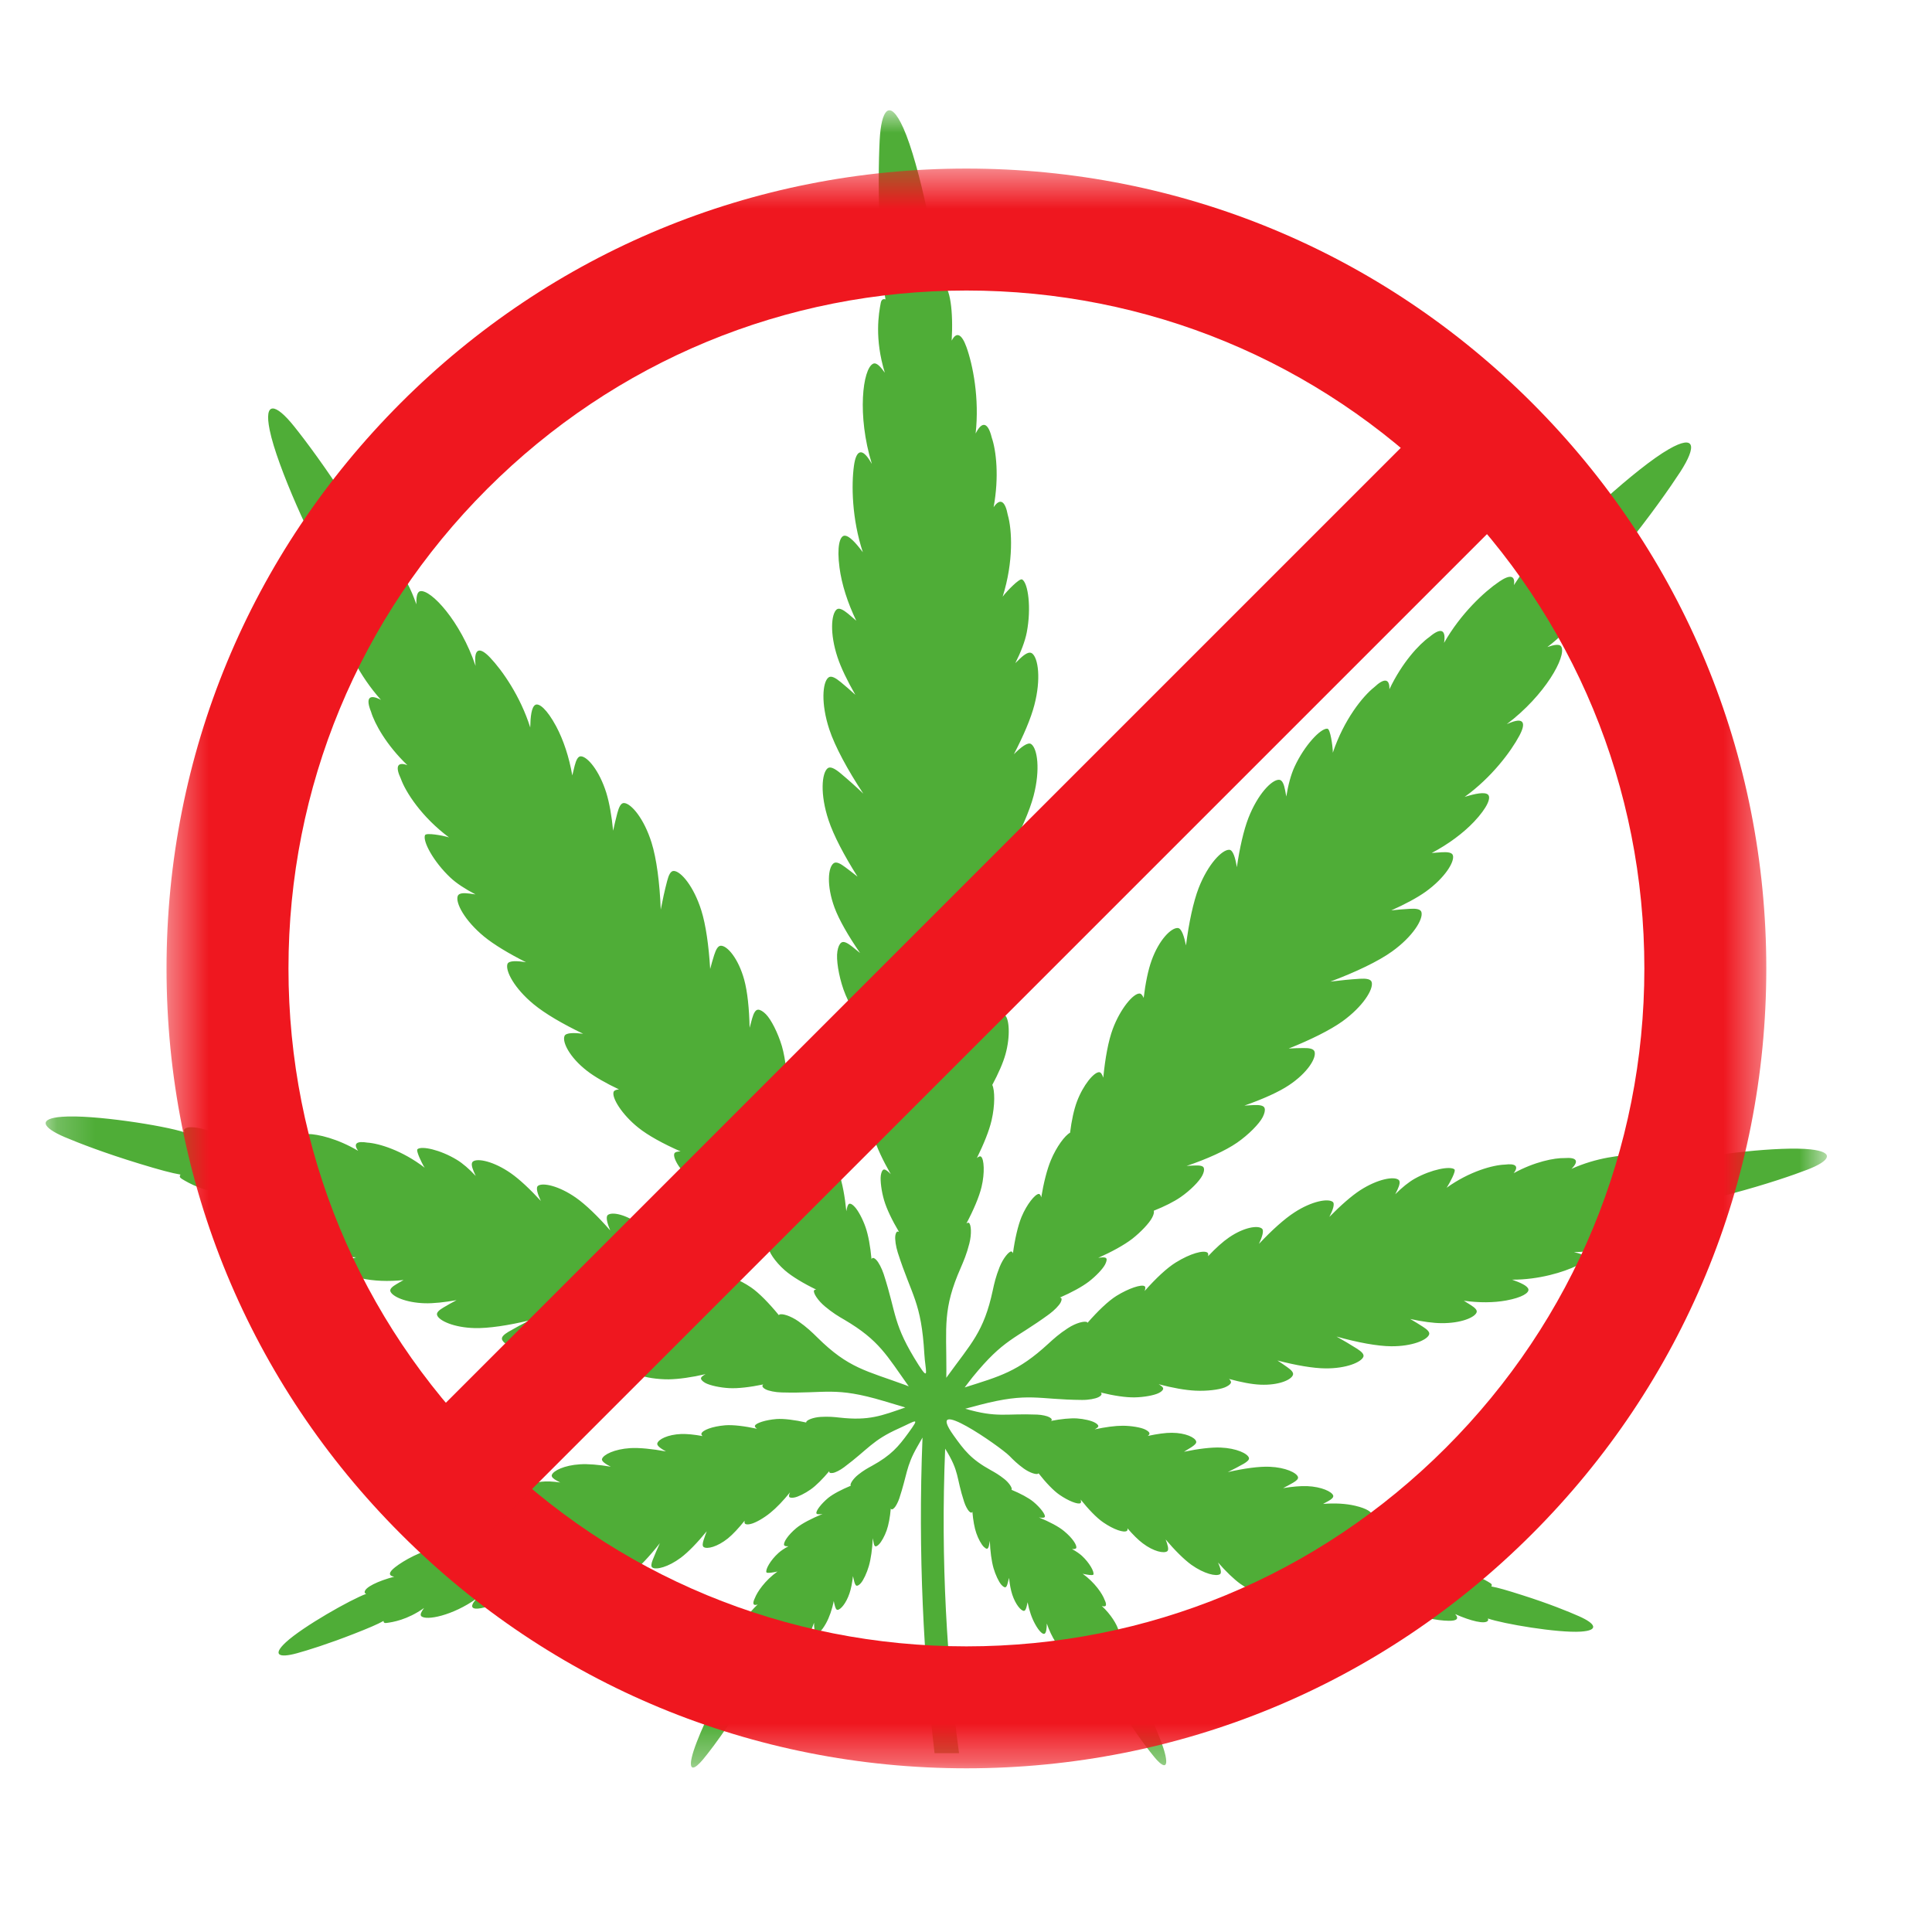 <svg width="51" height="51" viewBox="0 0 51 51" fill="none" xmlns="http://www.w3.org/2000/svg">
<mask id="mask0_622_6323" style="mask-type:luminance" maskUnits="userSpaceOnUse" x="1" y="2" width="48" height="45">
<path d="M1.205 2.911H48.226V46.66H1.205V2.911Z" fill="white"/>
</mask>
<g mask="url(#mask0_622_6323)">
<path fill-rule="evenodd" clip-rule="evenodd" d="M30.765 46.341C30.672 45.912 30.22 44.959 30.048 44.715C30.068 44.717 30.083 44.713 30.089 44.705C30.145 44.633 30.006 44.385 29.801 44.141C29.906 44.194 29.933 44.131 29.89 43.989C29.831 43.787 29.669 43.447 29.406 43.162C29.554 43.235 29.586 43.174 29.521 43.02C29.477 42.877 29.333 42.625 29.084 42.393C29.205 42.434 29.225 42.368 29.158 42.23C29.1 42.073 28.907 41.78 28.579 41.542L28.61 41.55C28.646 41.558 28.849 41.599 28.863 41.564C28.891 41.491 28.759 41.253 28.556 41.066C28.489 41.007 28.403 40.948 28.297 40.891C28.362 40.895 28.403 40.886 28.411 40.86C28.431 40.787 28.312 40.602 28.093 40.421C27.951 40.3 27.702 40.17 27.424 40.056C27.513 40.071 27.574 40.068 27.582 40.038C27.598 39.977 27.46 39.794 27.278 39.643C27.152 39.539 26.938 39.426 26.699 39.326C26.702 39.321 26.704 39.32 26.707 39.316C26.719 39.273 26.638 39.142 26.51 39.041C26.374 38.933 26.265 38.87 26.16 38.812C25.63 38.52 25.454 38.284 25.174 37.893C24.374 36.776 26.398 38.182 26.648 38.434C26.749 38.538 26.857 38.644 27.025 38.766C27.185 38.88 27.359 38.933 27.406 38.902C27.408 38.9 27.412 38.896 27.414 38.89C27.605 39.134 27.807 39.348 27.967 39.458C28.2 39.62 28.456 39.72 28.52 39.68C28.541 39.668 28.541 39.633 28.526 39.584C28.735 39.845 28.948 40.067 29.12 40.185C29.406 40.382 29.665 40.463 29.744 40.414C29.762 40.404 29.767 40.378 29.762 40.344C29.906 40.51 30.046 40.651 30.166 40.74C30.454 40.958 30.727 41.013 30.814 40.948C30.863 40.911 30.822 40.771 30.77 40.638C31.011 40.923 31.254 41.165 31.448 41.306C31.789 41.548 32.107 41.619 32.205 41.554C32.257 41.52 32.212 41.383 32.154 41.247C32.364 41.487 32.573 41.688 32.745 41.812C33.084 42.055 33.402 42.126 33.499 42.061C33.544 42.03 33.527 41.953 33.489 41.857C33.477 41.827 33.463 41.797 33.45 41.766C33.578 41.908 33.708 42.024 33.828 42.098C34.154 42.301 34.525 42.388 34.609 42.321C34.651 42.291 34.519 42.03 34.492 41.986L34.47 41.947C34.916 42.299 35.38 42.447 35.612 42.466C35.824 42.505 35.903 42.454 35.799 42.305C36.209 42.554 36.6 42.651 36.806 42.657C37.037 42.686 37.108 42.616 36.954 42.446C37.434 42.694 37.953 42.782 38.243 42.785C38.452 42.789 38.524 42.73 38.413 42.608C38.819 42.789 39.204 42.885 39.278 42.782C39.287 42.769 39.285 42.749 39.277 42.724C39.668 42.863 41.115 43.109 41.725 43.071C42.217 43.04 42.128 42.861 41.678 42.663C41.402 42.541 40.882 42.329 40.184 42.108C39.787 41.981 39.544 41.91 39.366 41.878C39.39 41.847 39.386 41.819 39.343 41.792C39.2 41.701 38.865 41.503 38.32 41.467C38.431 41.438 38.516 41.403 38.513 41.347C38.496 41.17 37.862 40.832 37.086 40.781L37.116 40.776C37.378 40.732 37.369 40.63 37.155 40.512C36.9 40.374 36.409 40.193 35.87 40.17L35.874 40.168C36.042 40.119 36.188 40.062 36.206 39.993C36.227 39.924 36.089 39.822 35.777 39.749C35.528 39.69 35.23 39.674 34.926 39.7C34.974 39.676 35.023 39.647 35.072 39.62C35.153 39.574 35.207 39.527 35.193 39.478C35.159 39.377 34.887 39.246 34.504 39.23C34.336 39.224 34.113 39.242 33.87 39.283C33.959 39.238 34.046 39.191 34.131 39.142C34.221 39.09 34.279 39.039 34.263 38.988C34.227 38.876 33.933 38.736 33.516 38.719C33.242 38.707 32.837 38.762 32.411 38.86C32.555 38.789 32.699 38.715 32.837 38.636C32.925 38.583 32.984 38.532 32.968 38.481C32.932 38.369 32.638 38.229 32.221 38.212C31.977 38.202 31.627 38.245 31.254 38.323C31.323 38.282 31.39 38.241 31.457 38.198C31.536 38.145 31.59 38.096 31.576 38.05C31.548 37.946 31.297 37.824 30.936 37.822C30.77 37.82 30.547 37.852 30.299 37.905C30.334 37.879 30.352 37.85 30.34 37.824C30.326 37.793 30.285 37.763 30.227 37.734C30.113 37.679 29.866 37.638 29.641 37.636C29.44 37.636 29.177 37.671 28.897 37.732L28.903 37.728C28.962 37.697 29.003 37.665 28.991 37.633C28.98 37.606 28.95 37.58 28.901 37.553C28.812 37.502 28.613 37.455 28.429 37.443C28.255 37.433 28.007 37.457 27.746 37.508C27.76 37.494 27.767 37.482 27.762 37.468C27.756 37.449 27.736 37.431 27.704 37.413C27.643 37.378 27.505 37.347 27.379 37.342C26.526 37.307 26.336 37.435 25.48 37.187C25.607 37.152 25.734 37.118 25.864 37.085C27.173 36.745 27.381 36.947 28.565 36.955C28.731 36.957 28.913 36.924 28.994 36.883C29.039 36.861 29.067 36.837 29.076 36.812C29.084 36.796 29.076 36.778 29.058 36.759C29.398 36.843 29.72 36.892 29.953 36.887C30.194 36.883 30.459 36.835 30.581 36.776C30.646 36.745 30.688 36.709 30.701 36.676C30.721 36.633 30.67 36.59 30.593 36.544L30.585 36.54C30.95 36.637 31.294 36.698 31.558 36.71C31.853 36.725 32.182 36.686 32.334 36.623C32.415 36.588 32.47 36.55 32.49 36.511C32.506 36.477 32.486 36.44 32.444 36.401C32.764 36.489 33.055 36.544 33.275 36.552C33.748 36.572 34.087 36.428 34.131 36.293C34.152 36.232 34.085 36.163 33.983 36.092C33.898 36.031 33.811 35.972 33.722 35.914C34.211 36.041 34.666 36.12 34.989 36.122C35.538 36.127 35.933 35.96 35.99 35.815C36.014 35.748 35.939 35.679 35.826 35.605C35.649 35.492 35.467 35.386 35.281 35.282C35.834 35.438 36.364 35.536 36.725 35.538C37.274 35.542 37.669 35.375 37.724 35.231C37.751 35.166 37.675 35.095 37.56 35.022C37.451 34.952 37.339 34.883 37.226 34.818C37.546 34.887 37.836 34.928 38.056 34.928C38.563 34.932 38.928 34.779 38.978 34.645C39.003 34.584 38.932 34.519 38.827 34.452C38.766 34.413 38.705 34.374 38.642 34.336C39.04 34.392 39.432 34.39 39.763 34.329C40.18 34.252 40.367 34.128 40.346 34.034C40.326 33.943 40.138 33.859 39.921 33.782L39.913 33.78C40.624 33.784 41.281 33.579 41.625 33.411C41.915 33.271 41.933 33.139 41.591 33.064L41.55 33.053C42.577 33.037 43.432 32.634 43.463 32.402C43.473 32.329 43.364 32.278 43.22 32.231C43.939 32.219 44.391 31.981 44.587 31.869C44.644 31.836 44.65 31.799 44.622 31.759C44.857 31.726 45.181 31.651 45.712 31.509C46.645 31.26 47.342 31.018 47.71 30.876C48.314 30.643 48.444 30.414 47.797 30.341C47.001 30.251 45.08 30.483 44.555 30.64C44.569 30.607 44.573 30.581 44.563 30.564C44.47 30.424 43.959 30.524 43.414 30.738C43.569 30.585 43.475 30.5 43.202 30.491C42.818 30.479 42.134 30.56 41.483 30.855C41.698 30.642 41.609 30.546 41.305 30.57C41.031 30.564 40.511 30.666 39.957 30.969C40.103 30.78 40.002 30.707 39.722 30.743C39.414 30.753 38.794 30.919 38.187 31.354C38.197 31.338 38.207 31.321 38.218 31.305C38.255 31.246 38.444 30.912 38.393 30.868C38.283 30.776 37.791 30.866 37.349 31.112C37.187 31.203 37.011 31.346 36.831 31.525C36.851 31.486 36.869 31.447 36.889 31.407C36.946 31.283 36.972 31.183 36.916 31.142C36.79 31.049 36.368 31.122 35.906 31.419C35.674 31.57 35.388 31.822 35.092 32.123C35.181 31.95 35.246 31.773 35.179 31.725C35.055 31.633 34.632 31.704 34.172 32.003C33.906 32.174 33.57 32.477 33.234 32.835C33.313 32.664 33.376 32.483 33.311 32.431C33.201 32.341 32.838 32.396 32.447 32.663C32.283 32.774 32.091 32.947 31.89 33.161C31.9 33.114 31.894 33.08 31.872 33.065C31.77 32.996 31.424 33.086 31.035 33.328C30.802 33.472 30.508 33.749 30.216 34.079C30.238 34.014 30.241 33.969 30.215 33.953C30.131 33.896 29.791 34.01 29.473 34.207C29.253 34.344 28.976 34.612 28.708 34.919C28.707 34.914 28.703 34.907 28.699 34.904C28.64 34.861 28.404 34.919 28.19 35.06C27.959 35.209 27.813 35.343 27.673 35.471C26.871 36.21 26.394 36.33 25.465 36.625C25.527 36.546 25.61 36.432 25.675 36.352C26.508 35.331 26.777 35.365 27.702 34.686C27.831 34.59 27.957 34.462 27.998 34.382C28.019 34.339 28.028 34.305 28.021 34.28C28.018 34.264 28.003 34.256 27.979 34.252C28.287 34.118 28.565 33.967 28.743 33.831C28.929 33.688 29.11 33.497 29.171 33.381C29.203 33.318 29.217 33.267 29.211 33.234C29.201 33.192 29.138 33.185 29.055 33.196C29.033 33.198 29.013 33.202 28.991 33.204C29.353 33.043 29.677 32.864 29.888 32.702C30.115 32.524 30.336 32.29 30.411 32.147C30.451 32.072 30.468 32.009 30.459 31.971C30.459 31.967 30.459 31.965 30.457 31.96C30.745 31.845 30.994 31.72 31.169 31.598C31.422 31.423 31.661 31.181 31.738 31.03C31.779 30.949 31.793 30.881 31.779 30.835C31.763 30.774 31.671 30.762 31.552 30.766C31.475 30.768 31.398 30.772 31.323 30.778C31.864 30.595 32.35 30.375 32.654 30.165C32.956 29.956 33.242 29.667 33.333 29.488C33.382 29.39 33.4 29.308 33.383 29.254C33.363 29.183 33.254 29.166 33.11 29.17C33.023 29.175 32.936 29.178 32.849 29.185C33.335 29.014 33.761 28.825 34.03 28.643C34.52 28.316 34.754 27.927 34.701 27.76C34.676 27.682 34.559 27.664 34.407 27.666C34.278 27.666 34.148 27.672 34.018 27.679C34.597 27.448 35.11 27.194 35.435 26.962C35.983 26.567 36.259 26.113 36.21 25.928C36.188 25.843 36.062 25.827 35.895 25.837C35.637 25.853 35.378 25.879 35.118 25.912C35.783 25.663 36.385 25.377 36.747 25.116C37.299 24.72 37.572 24.265 37.523 24.08C37.501 23.995 37.376 23.98 37.207 23.991C37.047 23.999 36.888 24.014 36.727 24.032C37.096 23.867 37.414 23.696 37.637 23.537C38.145 23.17 38.399 22.751 38.354 22.582C38.334 22.503 38.217 22.489 38.063 22.497C37.973 22.503 37.884 22.511 37.793 22.517C38.233 22.285 38.624 21.994 38.91 21.693C39.268 21.313 39.367 21.052 39.278 20.975C39.191 20.899 38.942 20.95 38.67 21.034L38.663 21.036C39.376 20.523 39.884 19.839 40.108 19.42C40.295 19.07 40.219 18.923 39.822 19.096L39.775 19.116C40.788 18.354 41.352 17.328 41.216 17.073C41.171 16.99 41.025 17.02 40.847 17.08C41.558 16.544 41.838 15.975 41.953 15.722C41.986 15.648 41.966 15.606 41.907 15.586C42.12 15.384 42.389 15.07 42.817 14.541C43.569 13.615 44.089 12.865 44.357 12.454C44.796 11.772 44.748 11.46 44.057 11.855C43.196 12.346 41.445 13.976 41.033 14.517C41.025 14.472 41.009 14.444 40.987 14.436C40.792 14.361 40.353 14.835 39.964 15.445C40.006 15.181 39.854 15.162 39.575 15.354C39.181 15.62 38.555 16.202 38.12 16.97C38.178 16.599 38.022 16.569 37.734 16.814C37.459 17.008 37.011 17.49 36.677 18.195C36.685 17.9 36.531 17.9 36.277 18.14C35.977 18.376 35.477 18.993 35.183 19.87C35.183 19.845 35.181 19.821 35.181 19.799C35.177 19.713 35.122 19.241 35.039 19.235C34.865 19.221 34.437 19.67 34.174 20.238C34.077 20.448 34.005 20.718 33.955 21.027C33.945 20.975 33.937 20.922 33.926 20.869C33.895 20.704 33.85 20.584 33.761 20.584C33.57 20.582 33.201 20.962 32.954 21.595C32.83 21.917 32.725 22.375 32.65 22.892C32.611 22.654 32.551 22.432 32.447 22.432C32.257 22.43 31.888 22.81 31.641 23.443C31.501 23.808 31.384 24.353 31.307 24.957C31.262 24.732 31.193 24.504 31.092 24.497C30.917 24.487 30.593 24.809 30.397 25.359C30.308 25.607 30.237 25.95 30.19 26.343C30.16 26.274 30.123 26.227 30.081 26.227C29.916 26.221 29.574 26.628 29.375 27.16C29.258 27.473 29.173 27.937 29.124 28.448C29.096 28.364 29.061 28.305 29.017 28.303C28.879 28.299 28.593 28.639 28.427 29.083C28.35 29.29 28.287 29.577 28.247 29.901C28.115 29.97 27.89 30.267 27.74 30.628C27.639 30.87 27.55 31.221 27.486 31.608C27.471 31.549 27.45 31.515 27.42 31.517C27.325 31.521 27.106 31.787 26.966 32.123C26.871 32.355 26.79 32.707 26.739 33.084C26.729 33.053 26.712 33.037 26.695 33.035C26.628 33.037 26.478 33.218 26.386 33.449C26.287 33.697 26.244 33.886 26.206 34.065C25.971 35.162 25.633 35.465 25 36.342L24.98 36.371C24.982 36.306 24.982 36.234 24.982 36.161C24.984 35.017 24.883 34.549 25.361 33.467C25.438 33.288 25.519 33.1 25.588 32.827C25.653 32.573 25.637 32.325 25.578 32.282C25.564 32.27 25.54 32.276 25.511 32.296C25.699 31.942 25.849 31.59 25.91 31.334C26 30.959 25.977 30.597 25.898 30.534C25.874 30.513 25.835 30.528 25.787 30.57C25.969 30.2 26.113 29.846 26.175 29.575C26.269 29.172 26.261 28.779 26.194 28.639C26.356 28.336 26.481 28.053 26.543 27.827C26.676 27.347 26.642 26.877 26.522 26.795C26.481 26.766 26.417 26.795 26.34 26.85C26.615 26.384 26.828 25.934 26.921 25.592C27.08 25.019 27.039 24.455 26.897 24.359C26.859 24.333 26.8 24.349 26.731 24.392C26.933 24.025 27.088 23.687 27.163 23.421C27.335 22.827 27.258 22.352 27.102 22.251C27.013 22.194 26.812 22.344 26.633 22.511C26.942 21.947 27.179 21.408 27.284 21.009C27.466 20.315 27.386 19.76 27.221 19.642C27.132 19.579 26.942 19.731 26.764 19.91C27.018 19.422 27.213 18.964 27.304 18.614C27.486 17.92 27.406 17.364 27.242 17.246C27.167 17.192 27.053 17.265 26.923 17.387C26.883 17.425 26.843 17.464 26.802 17.505C26.95 17.21 27.057 16.933 27.104 16.694C27.229 16.044 27.14 15.394 26.984 15.297C26.909 15.252 26.573 15.62 26.516 15.689C26.5 15.71 26.483 15.73 26.468 15.75C26.761 14.819 26.715 13.98 26.603 13.593C26.535 13.229 26.404 13.133 26.229 13.389C26.378 12.58 26.296 11.888 26.18 11.552C26.085 11.163 25.933 11.09 25.754 11.444C25.858 10.516 25.681 9.631 25.511 9.159C25.389 8.821 25.25 8.742 25.122 8.992C25.167 8.228 25.084 7.551 24.873 7.494C24.848 7.486 24.818 7.502 24.781 7.532C24.765 6.816 24.277 4.333 23.845 3.377C23.48 2.567 23.262 2.903 23.221 3.701C23.195 4.217 23.174 5.184 23.244 6.443C23.284 7.162 23.32 7.598 23.375 7.903C23.314 7.883 23.27 7.905 23.251 7.99C23.195 8.277 23.081 8.939 23.357 9.838C23.241 9.676 23.136 9.559 23.047 9.602C22.773 9.735 22.619 10.962 23.015 12.246L22.986 12.199C22.755 11.804 22.599 11.879 22.542 12.297C22.473 12.793 22.485 13.695 22.777 14.578L22.771 14.57C22.591 14.33 22.41 14.131 22.289 14.141C22.166 14.153 22.088 14.436 22.161 14.985C22.218 15.421 22.374 15.911 22.603 16.385C22.532 16.322 22.459 16.259 22.387 16.2C22.261 16.097 22.151 16.035 22.086 16.088C21.942 16.206 21.9 16.723 22.109 17.352C22.2 17.627 22.366 17.971 22.579 18.341C22.453 18.225 22.323 18.113 22.194 18.006C22.056 17.893 21.939 17.826 21.867 17.886C21.711 18.014 21.667 18.573 21.892 19.255C22.04 19.703 22.374 20.323 22.789 20.95C22.589 20.759 22.384 20.576 22.174 20.401C22.036 20.289 21.918 20.224 21.847 20.281C21.691 20.409 21.644 20.968 21.872 21.651C22.003 22.049 22.285 22.587 22.637 23.142C22.53 23.057 22.423 22.973 22.313 22.892C22.184 22.794 22.072 22.737 22.006 22.788C21.857 22.896 21.815 23.376 22.029 23.958C22.149 24.282 22.395 24.709 22.704 25.157C22.634 25.098 22.562 25.041 22.49 24.984C22.37 24.891 22.269 24.835 22.206 24.884C22.158 24.921 22.123 25 22.105 25.114C22.07 25.326 22.137 25.749 22.265 26.118C22.395 26.486 22.674 26.976 23.025 27.469C22.962 27.418 22.899 27.367 22.836 27.318C22.737 27.239 22.649 27.194 22.597 27.235C22.559 27.265 22.528 27.332 22.514 27.426C22.485 27.603 22.54 27.96 22.648 28.267C22.723 28.479 22.858 28.741 23.03 29.019C23.029 29.019 23.025 29.022 23.023 29.026C22.99 29.054 22.968 29.119 22.956 29.209C22.932 29.376 22.974 29.714 23.059 30.004C23.138 30.277 23.306 30.631 23.515 30.996C23.499 30.98 23.483 30.963 23.465 30.947C23.4 30.888 23.343 30.851 23.308 30.884C23.282 30.908 23.262 30.959 23.251 31.032C23.233 31.171 23.268 31.446 23.338 31.684C23.405 31.912 23.549 32.213 23.732 32.52C23.709 32.508 23.689 32.506 23.675 32.518C23.657 32.534 23.642 32.571 23.634 32.62C23.621 32.714 23.647 32.901 23.699 33.064C24.069 34.219 24.321 34.36 24.401 35.75C24.423 36.149 24.547 36.497 24.252 36.037C23.559 34.946 23.675 34.702 23.326 33.629C23.276 33.479 23.195 33.324 23.134 33.261C23.102 33.226 23.071 33.208 23.047 33.206C23.03 33.206 23.017 33.216 23.006 33.239C22.976 32.909 22.921 32.602 22.848 32.394C22.773 32.176 22.649 31.948 22.561 31.857C22.514 31.806 22.471 31.777 22.439 31.775C22.395 31.769 22.372 31.826 22.354 31.907C22.35 31.93 22.346 31.95 22.341 31.973C22.303 31.584 22.236 31.224 22.149 30.978C22.054 30.711 21.904 30.434 21.796 30.32C21.738 30.259 21.685 30.223 21.644 30.218C21.643 30.218 21.639 30.218 21.636 30.218C21.616 29.915 21.576 29.643 21.517 29.443C21.43 29.152 21.28 28.855 21.162 28.737C21.099 28.674 21.041 28.639 20.994 28.637C20.933 28.635 20.893 28.717 20.86 28.83C20.84 28.901 20.82 28.975 20.802 29.048C20.796 28.485 20.741 27.961 20.64 27.615C20.536 27.267 20.356 26.911 20.216 26.771C20.141 26.696 20.07 26.655 20.016 26.653C19.942 26.651 19.894 26.748 19.855 26.883C19.831 26.966 19.808 27.05 19.788 27.131C19.778 26.626 19.73 26.17 19.645 25.861C19.491 25.303 19.201 24.965 19.031 24.965C18.951 24.964 18.899 25.067 18.852 25.212C18.814 25.332 18.779 25.454 18.747 25.578C18.71 24.965 18.631 24.408 18.514 24.036C18.314 23.398 17.977 23.001 17.79 22.991C17.703 22.985 17.651 23.099 17.61 23.26C17.545 23.505 17.491 23.757 17.442 24.011C17.416 23.311 17.331 22.662 17.199 22.242C17 21.606 16.662 21.209 16.475 21.198C16.39 21.192 16.338 21.306 16.295 21.467C16.254 21.62 16.22 21.774 16.185 21.929C16.147 21.534 16.084 21.184 16.005 20.928C15.821 20.34 15.508 19.973 15.336 19.965C15.257 19.959 15.209 20.065 15.17 20.211C15.148 20.297 15.127 20.382 15.107 20.47C15.024 19.988 14.874 19.534 14.682 19.174C14.438 18.72 14.228 18.549 14.129 18.608C14.03 18.667 14.003 18.915 13.997 19.194V19.204C13.738 18.38 13.257 17.694 12.937 17.358C12.669 17.075 12.509 17.104 12.55 17.527L12.554 17.578C12.155 16.395 11.373 15.555 11.095 15.606C11.006 15.622 10.988 15.766 10.99 15.952C10.71 15.123 10.266 14.688 10.068 14.503C10.009 14.448 9.962 14.456 9.928 14.503C9.802 14.244 9.594 13.896 9.235 13.333C8.603 12.348 8.066 11.631 7.764 11.255C7.273 10.642 6.961 10.577 7.119 11.352C7.312 12.311 8.29 14.446 8.668 14.995C8.623 14.991 8.593 14.997 8.576 15.016C8.449 15.175 8.755 15.73 9.203 16.279C8.969 16.162 8.907 16.298 9 16.617C9.128 17.065 9.476 17.83 10.056 18.474C9.73 18.305 9.654 18.441 9.794 18.787C9.889 19.104 10.201 19.67 10.753 20.198C10.481 20.1 10.434 20.244 10.581 20.555C10.706 20.907 11.128 21.565 11.853 22.106C11.831 22.098 11.806 22.092 11.784 22.086C11.705 22.063 11.249 21.972 11.219 22.047C11.154 22.206 11.44 22.743 11.887 23.165C12.05 23.319 12.281 23.468 12.552 23.61C12.502 23.602 12.449 23.594 12.396 23.588C12.234 23.567 12.108 23.574 12.082 23.655C12.021 23.834 12.262 24.296 12.775 24.72C13.034 24.933 13.43 25.171 13.886 25.401C13.654 25.362 13.428 25.352 13.395 25.448C13.336 25.627 13.575 26.089 14.09 26.512C14.386 26.756 14.856 27.032 15.393 27.288C15.168 27.262 14.937 27.255 14.901 27.349C14.838 27.51 15.037 27.91 15.488 28.262C15.691 28.421 15.989 28.592 16.339 28.757C16.267 28.763 16.212 28.784 16.198 28.822C16.143 28.975 16.416 29.421 16.848 29.766C17.103 29.972 17.509 30.194 17.966 30.395C17.881 30.395 17.815 30.412 17.8 30.452C17.754 30.579 17.983 30.951 18.345 31.242C18.514 31.378 18.761 31.523 19.049 31.661C19.073 31.806 19.28 32.107 19.57 32.357C19.764 32.526 20.064 32.715 20.402 32.893C20.342 32.889 20.305 32.899 20.297 32.927C20.271 33.017 20.453 33.303 20.723 33.538C20.907 33.697 21.211 33.88 21.546 34.042C21.513 34.044 21.492 34.053 21.487 34.069C21.466 34.134 21.588 34.329 21.776 34.486C21.975 34.653 22.137 34.751 22.293 34.84C23.213 35.382 23.408 35.782 23.989 36.597C23.963 36.587 23.935 36.574 23.906 36.564C22.863 36.181 22.4 36.122 21.576 35.306C21.44 35.172 21.298 35.034 21.073 34.877C20.862 34.73 20.629 34.663 20.571 34.704C20.567 34.708 20.562 34.712 20.561 34.718C20.303 34.403 20.034 34.126 19.821 33.981C19.511 33.772 19.172 33.646 19.089 33.7C19.063 33.717 19.063 33.761 19.083 33.827C18.802 33.487 18.518 33.2 18.289 33.047C17.908 32.793 17.566 32.691 17.462 32.756C17.439 32.771 17.434 32.803 17.439 32.85C17.247 32.632 17.061 32.451 16.901 32.335C16.52 32.054 16.157 31.985 16.046 32.072C15.981 32.121 16.035 32.306 16.108 32.48C15.784 32.109 15.46 31.796 15.201 31.615C14.751 31.301 14.329 31.213 14.204 31.301C14.135 31.348 14.194 31.525 14.277 31.702C13.991 31.39 13.713 31.13 13.486 30.971C13.037 30.658 12.615 30.57 12.489 30.658C12.43 30.699 12.453 30.799 12.505 30.924C12.522 30.965 12.54 31.004 12.558 31.042C12.386 30.859 12.216 30.709 12.055 30.613C11.622 30.351 11.134 30.245 11.022 30.334C10.97 30.375 11.146 30.717 11.18 30.776L11.211 30.825C10.619 30.369 10.005 30.182 9.697 30.162C9.419 30.115 9.316 30.186 9.454 30.379C8.912 30.058 8.394 29.937 8.122 29.934C7.819 29.899 7.725 29.991 7.932 30.212C7.294 29.895 6.611 29.791 6.228 29.789C5.954 29.789 5.859 29.868 6.007 30.027C5.47 29.795 4.961 29.677 4.864 29.815C4.854 29.832 4.856 29.858 4.87 29.891C4.349 29.714 2.44 29.416 1.64 29.48C0.992 29.528 1.113 29.763 1.709 30.017C2.074 30.172 2.761 30.438 3.682 30.719C4.209 30.88 4.532 30.967 4.764 31.006C4.734 31.047 4.74 31.083 4.797 31.118C4.988 31.236 5.431 31.49 6.15 31.527C6.003 31.568 5.893 31.615 5.899 31.689C5.924 31.922 6.765 32.355 7.79 32.408L7.75 32.414C7.403 32.48 7.417 32.614 7.703 32.762C8.041 32.941 8.69 33.169 9.401 33.19L9.393 33.192C9.174 33.261 8.984 33.338 8.959 33.43C8.935 33.523 9.119 33.652 9.531 33.743C9.859 33.817 10.254 33.833 10.653 33.79C10.588 33.827 10.526 33.861 10.463 33.9C10.355 33.963 10.285 34.026 10.305 34.087C10.352 34.224 10.712 34.388 11.216 34.403C11.438 34.409 11.729 34.378 12.052 34.321C11.934 34.382 11.82 34.447 11.709 34.513C11.591 34.582 11.514 34.649 11.539 34.718C11.589 34.863 11.979 35.044 12.528 35.058C12.888 35.068 13.421 34.989 13.981 34.853C13.79 34.95 13.604 35.05 13.423 35.155C13.308 35.225 13.229 35.292 13.253 35.361C13.304 35.508 13.693 35.687 14.242 35.701C14.564 35.711 15.022 35.648 15.515 35.538C15.424 35.593 15.336 35.648 15.249 35.707C15.144 35.776 15.075 35.841 15.093 35.904C15.132 36.039 15.466 36.196 15.94 36.191C16.159 36.191 16.453 36.145 16.777 36.07C16.733 36.106 16.71 36.143 16.727 36.178C16.745 36.218 16.797 36.259 16.878 36.295C17.028 36.362 17.355 36.413 17.651 36.411C17.914 36.407 18.26 36.359 18.627 36.273L18.619 36.277C18.542 36.32 18.489 36.362 18.508 36.405C18.52 36.438 18.561 36.474 18.623 36.509C18.743 36.572 19.006 36.631 19.247 36.643C19.481 36.656 19.805 36.617 20.147 36.546C20.129 36.564 20.121 36.582 20.127 36.598C20.135 36.623 20.163 36.648 20.206 36.672C20.287 36.717 20.467 36.753 20.633 36.757C21.817 36.79 22.032 36.597 23.328 36.983C23.521 37.038 23.709 37.099 23.898 37.154C23.268 37.372 22.942 37.508 22.163 37.421C22.02 37.405 21.87 37.39 21.661 37.403C21.468 37.415 21.298 37.484 21.282 37.537C21.28 37.541 21.28 37.545 21.282 37.551C20.98 37.482 20.69 37.445 20.496 37.459C20.212 37.482 19.952 37.565 19.928 37.636C19.92 37.659 19.94 37.685 19.983 37.716C19.657 37.646 19.353 37.608 19.144 37.624C18.799 37.653 18.546 37.753 18.516 37.842C18.509 37.861 18.52 37.885 18.546 37.909C18.329 37.868 18.133 37.85 17.983 37.854C17.626 37.868 17.377 37.996 17.351 38.103C17.334 38.164 17.454 38.245 17.58 38.314C17.213 38.247 16.872 38.212 16.633 38.227C16.218 38.253 15.926 38.4 15.892 38.512C15.871 38.573 15.991 38.65 16.123 38.717C15.806 38.664 15.518 38.64 15.31 38.654C14.893 38.679 14.603 38.825 14.566 38.937C14.552 38.99 14.611 39.039 14.702 39.088C14.731 39.104 14.761 39.12 14.789 39.134C14.601 39.106 14.428 39.098 14.289 39.114C13.908 39.163 13.565 39.33 13.541 39.436C13.529 39.486 13.792 39.607 13.843 39.625L13.883 39.639C13.318 39.647 12.864 39.826 12.669 39.959C12.483 40.062 12.453 40.152 12.627 40.203C12.153 40.268 11.788 40.441 11.624 40.565C11.427 40.689 11.415 40.787 11.642 40.822C11.111 40.933 10.655 41.194 10.427 41.373C10.262 41.503 10.244 41.595 10.406 41.621C9.977 41.735 9.62 41.904 9.626 42.032C9.626 42.047 9.64 42.061 9.665 42.075C9.271 42.216 7.993 42.938 7.545 43.353C7.182 43.689 7.362 43.772 7.837 43.642C8.126 43.563 8.661 43.396 9.344 43.129C9.733 42.977 9.966 42.877 10.124 42.789C10.124 42.828 10.144 42.848 10.195 42.843C10.363 42.822 10.748 42.763 11.194 42.447C11.126 42.541 11.081 42.62 11.119 42.661C11.243 42.789 11.946 42.651 12.582 42.197L12.562 42.221C12.386 42.423 12.457 42.496 12.698 42.452C12.984 42.399 13.478 42.228 13.91 41.904L13.908 41.91C13.809 42.053 13.731 42.191 13.76 42.257C13.788 42.324 13.958 42.313 14.248 42.173C14.477 42.063 14.72 41.886 14.939 41.672C14.917 41.723 14.896 41.774 14.876 41.827C14.842 41.917 14.828 41.988 14.87 42.014C14.961 42.071 15.254 42.002 15.562 41.77C15.697 41.67 15.855 41.516 16.021 41.328C15.981 41.42 15.943 41.511 15.906 41.605C15.869 41.701 15.855 41.778 15.899 41.807C15.999 41.869 16.315 41.794 16.65 41.544C16.869 41.379 17.15 41.08 17.419 40.736C17.351 40.883 17.288 41.031 17.229 41.18C17.192 41.275 17.178 41.352 17.223 41.381C17.322 41.444 17.638 41.369 17.973 41.119C18.169 40.972 18.414 40.718 18.656 40.421C18.627 40.496 18.601 40.571 18.576 40.646C18.546 40.736 18.536 40.809 18.575 40.838C18.662 40.899 18.933 40.836 19.215 40.61C19.345 40.504 19.499 40.339 19.657 40.142C19.648 40.185 19.653 40.217 19.677 40.229C19.707 40.245 19.758 40.244 19.823 40.227C19.944 40.199 20.163 40.075 20.337 39.932C20.494 39.806 20.678 39.613 20.857 39.391L20.854 39.395C20.828 39.458 20.816 39.507 20.846 39.525C20.87 39.539 20.911 39.541 20.966 39.531C21.065 39.515 21.25 39.423 21.399 39.318C21.544 39.216 21.719 39.039 21.89 38.835C21.888 38.853 21.892 38.87 21.904 38.876C21.918 38.886 21.947 38.888 21.985 38.882C22.054 38.872 22.177 38.809 22.279 38.733C22.93 38.247 23.023 38.021 23.734 37.704C24.182 37.502 24.301 37.382 23.979 37.826C23.718 38.184 23.527 38.414 23.017 38.695C22.907 38.754 22.794 38.817 22.656 38.927C22.524 39.031 22.439 39.165 22.453 39.21C22.455 39.212 22.457 39.216 22.462 39.218C22.216 39.32 21.993 39.436 21.863 39.541C21.677 39.696 21.535 39.883 21.551 39.947C21.559 39.977 21.622 39.979 21.713 39.965C21.428 40.083 21.173 40.213 21.024 40.335C20.802 40.52 20.678 40.71 20.698 40.785C20.706 40.811 20.749 40.822 20.814 40.817C20.706 40.874 20.615 40.935 20.548 40.996C20.337 41.186 20.201 41.432 20.232 41.505C20.244 41.54 20.455 41.501 20.492 41.491L20.524 41.483C20.186 41.727 19.987 42.027 19.926 42.187C19.857 42.329 19.878 42.397 20.001 42.354C19.744 42.592 19.596 42.85 19.549 42.995C19.482 43.152 19.517 43.217 19.669 43.142C19.395 43.433 19.229 43.783 19.166 43.989C19.122 44.135 19.15 44.198 19.258 44.145C19.049 44.393 18.903 44.648 18.959 44.723C18.968 44.731 18.982 44.733 19.002 44.731C18.824 44.981 18.358 45.958 18.26 46.396C18.181 46.752 18.325 46.725 18.556 46.447C18.698 46.276 18.951 45.95 19.25 45.5C19.419 45.246 19.519 45.087 19.578 44.967C19.594 44.992 19.614 44.994 19.643 44.969C19.736 44.886 19.942 44.688 20.078 44.31C20.076 44.395 20.084 44.462 20.125 44.471C20.253 44.495 20.617 44.114 20.812 43.573L20.808 43.595C20.788 43.791 20.86 43.805 20.986 43.677C21.136 43.524 21.363 43.213 21.489 42.836V42.84C21.489 42.968 21.499 43.085 21.544 43.111C21.59 43.139 21.687 43.062 21.803 42.855C21.893 42.692 21.967 42.482 22.009 42.262C22.017 42.301 22.025 42.342 22.036 42.38C22.054 42.449 22.074 42.498 22.111 42.496C22.189 42.492 22.335 42.327 22.425 42.059C22.465 41.943 22.496 41.784 22.516 41.605C22.526 41.656 22.538 41.705 22.551 41.754C22.569 41.819 22.591 41.866 22.627 41.859C22.654 41.855 22.688 41.831 22.725 41.79C22.794 41.711 22.883 41.522 22.935 41.341C22.99 41.153 23.027 40.886 23.039 40.604C23.045 40.644 23.053 40.685 23.061 40.724C23.071 40.781 23.087 40.822 23.118 40.82C23.142 40.817 23.173 40.799 23.205 40.764C23.266 40.703 23.353 40.549 23.405 40.4C23.456 40.258 23.495 40.048 23.515 39.82C23.523 39.835 23.531 39.845 23.544 39.843C23.559 39.843 23.58 39.83 23.604 39.808C23.647 39.766 23.703 39.659 23.738 39.558C23.947 38.929 23.916 38.713 24.208 38.2C24.273 38.088 24.318 38.005 24.352 37.948C24.228 41.033 24.388 43.85 24.67 46.28H25.316C25.005 43.952 24.826 41.243 24.95 38.241C25.337 38.866 25.231 38.974 25.452 39.649C25.485 39.751 25.542 39.855 25.582 39.896C25.604 39.918 25.625 39.93 25.641 39.93C25.653 39.93 25.661 39.922 25.669 39.908C25.687 40.13 25.724 40.335 25.773 40.474C25.823 40.62 25.906 40.769 25.967 40.83C26 40.862 26.028 40.881 26.05 40.883C26.08 40.884 26.097 40.846 26.108 40.791C26.117 40.752 26.123 40.714 26.129 40.675C26.139 40.95 26.174 41.21 26.226 41.393C26.277 41.569 26.364 41.754 26.431 41.831C26.468 41.872 26.5 41.896 26.526 41.9C26.561 41.907 26.583 41.859 26.599 41.797C26.613 41.749 26.623 41.701 26.636 41.652C26.654 41.827 26.684 41.981 26.721 42.093C26.808 42.356 26.95 42.519 27.026 42.523C27.061 42.525 27.083 42.476 27.1 42.411C27.11 42.372 27.118 42.334 27.126 42.295C27.167 42.511 27.236 42.714 27.325 42.873C27.436 43.076 27.533 43.152 27.576 43.125C27.62 43.097 27.631 42.985 27.633 42.861V42.857C27.754 43.225 27.973 43.531 28.119 43.679C28.24 43.805 28.312 43.791 28.291 43.6L28.289 43.577C28.476 44.106 28.83 44.479 28.956 44.454C28.994 44.446 29.003 44.381 29.001 44.298C29.132 44.668 29.333 44.861 29.424 44.943C29.451 44.967 29.471 44.965 29.487 44.943C29.544 45.059 29.639 45.214 29.803 45.464C30.093 45.903 30.338 46.221 30.476 46.388C30.646 46.595 30.852 46.75 30.765 46.341Z" fill="#4FAD37"/>
</g>
<mask id="mask1_622_6323" style="mask-type:luminance" maskUnits="userSpaceOnUse" x="4" y="4" width="43" height="43">
<path d="M4.395 4.448H46.623V46.676H4.395V4.448Z" fill="white"/>
</mask>
<g mask="url(#mask1_622_6323)">
<path d="M25.511 7.669C20.731 7.669 16.237 9.53 12.857 12.91C9.477 16.291 7.615 20.785 7.615 25.565C7.615 30.344 9.477 34.839 12.857 38.219C16.237 41.599 20.731 43.46 25.511 43.46C30.291 43.46 34.785 41.599 38.165 38.219C41.545 34.839 43.407 30.344 43.407 25.565C43.407 20.785 41.545 16.291 38.165 12.91C34.785 9.53 30.291 7.669 25.511 7.669ZM25.511 46.679C19.871 46.679 14.569 44.483 10.581 40.494C6.593 36.506 4.396 31.204 4.396 25.565C4.396 19.925 6.593 14.623 10.581 10.634C14.569 6.646 19.871 4.45 25.511 4.45C31.151 4.45 36.453 6.646 40.441 10.634C44.429 14.623 46.626 19.925 46.626 25.565C46.626 31.204 44.429 36.506 40.441 40.494C36.453 44.483 31.151 46.679 25.511 46.679Z" fill="#EF171F"/>
</g>
<path d="M12.856 40.495L10.58 38.219L38.164 10.635L40.441 12.911L12.856 40.495Z" fill="#EF171F"/>
</svg>
